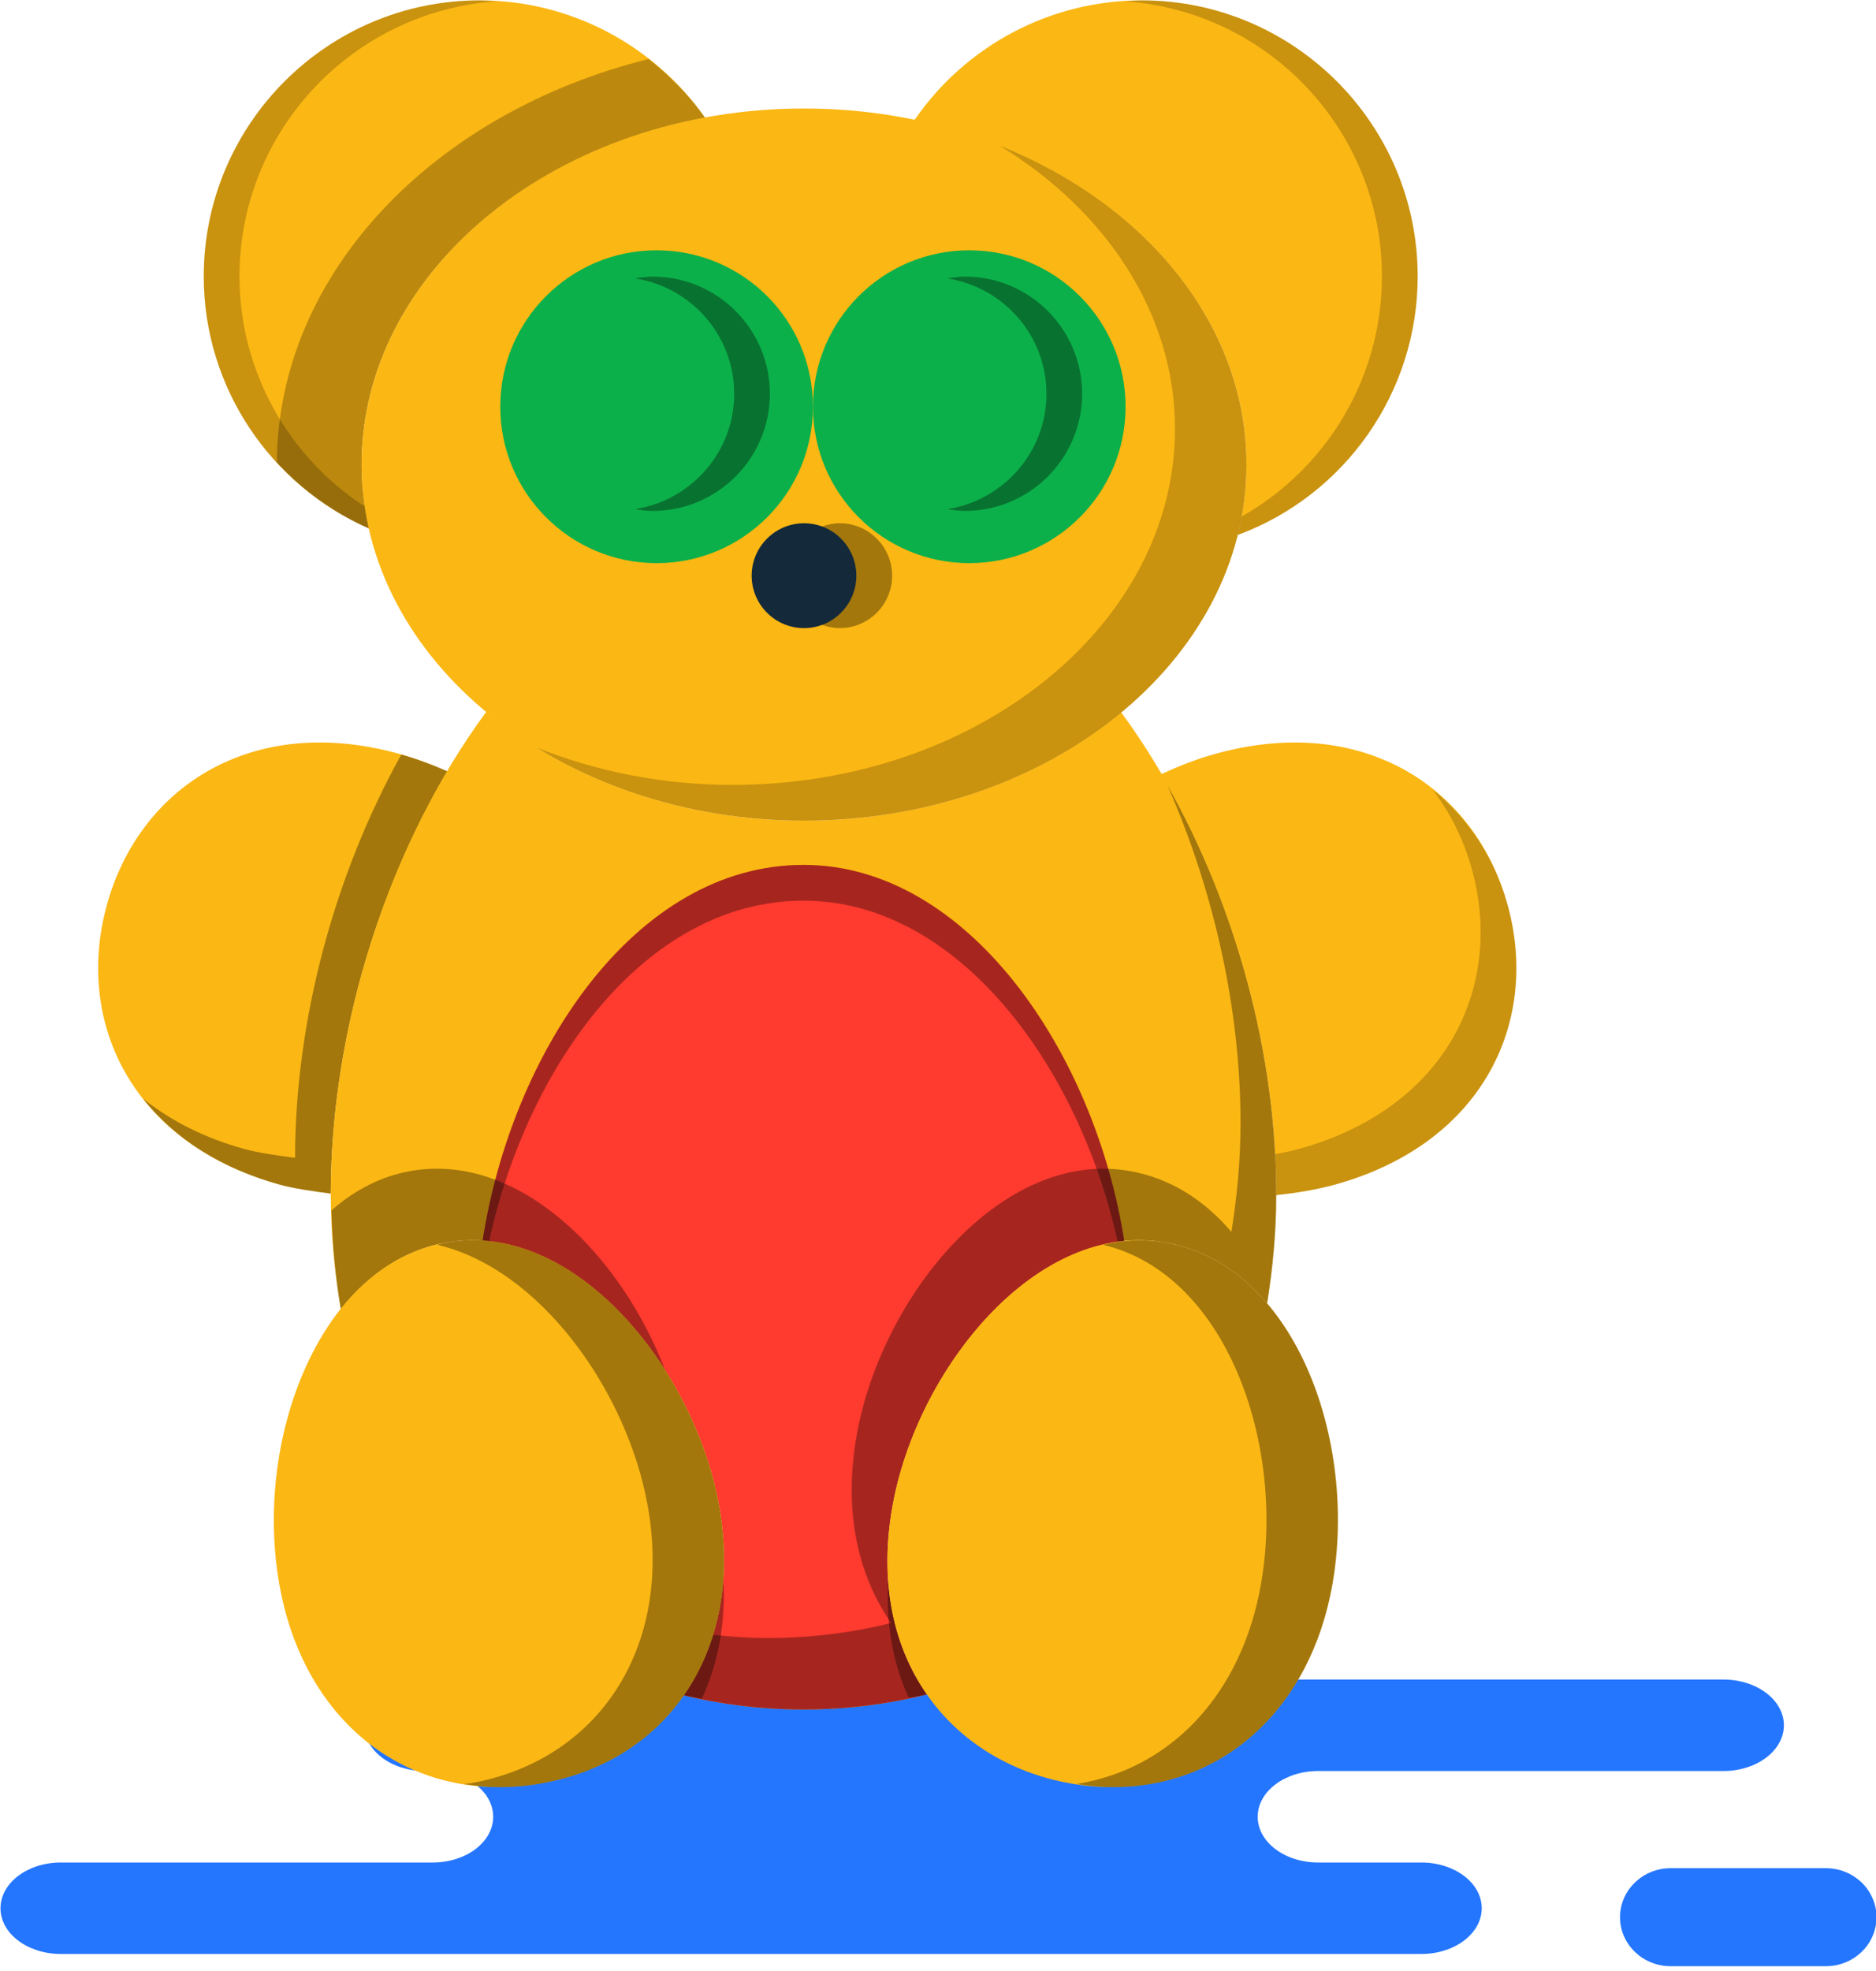 <svg xmlns="http://www.w3.org/2000/svg" xmlns:xlink="http://www.w3.org/1999/xlink" preserveAspectRatio="xMidYMid" width="60" height="63" viewBox="0 0 60 63">
  <defs>
    <style>

      .cls-3 {
        fill: #2476ff;
      }

      .cls-5 {
        fill: #fbb713;
      }

      .cls-7 {
        fill: #000000;
        opacity: 0.2;
      }

      .cls-12 {
        fill: #000000;
        opacity: 0.35;
      }

      .cls-14 {
        fill: #ff3a2f;
      }

      .cls-20 {
        fill: #000000;
        opacity: 0.25;
      }

      .cls-27 {
        fill: #0cb04a;
      }

      .cls-28 {
        fill: #142a3b;
      }
    </style>
  </defs>
  <g id="group-329svg">
    <path d="M19.117,53.684 C19.117,53.684 13.584,53.684 13.584,53.684 C12.517,53.684 11.652,54.339 11.652,55.146 C11.652,55.953 12.517,56.608 13.584,56.608 C13.584,56.608 13.841,56.608 13.841,56.608 C14.908,56.608 15.773,57.263 15.773,58.070 C15.773,58.878 14.908,59.532 13.841,59.532 C13.841,59.532 1.947,59.532 1.947,59.532 C0.880,59.532 0.016,60.187 0.016,60.994 C0.016,61.802 0.880,62.456 1.947,62.456 C1.947,62.456 16.241,62.456 16.241,62.456 C16.241,62.456 45.458,62.456 45.458,62.456 C46.525,62.456 47.390,61.802 47.390,60.994 C47.390,60.187 46.525,59.532 45.458,59.532 C45.458,59.532 42.157,59.532 42.157,59.532 C41.090,59.532 40.225,58.878 40.225,58.070 C40.225,57.263 41.090,56.608 42.157,56.608 C42.157,56.608 55.122,56.608 55.122,56.608 C56.189,56.608 57.054,55.953 57.054,55.146 C57.054,54.339 56.189,53.684 55.122,53.684 C55.122,53.684 54.155,53.684 54.155,53.684 C54.155,53.684 19.117,53.684 19.117,53.684 Z" id="path-1" class="cls-3" fill-rule="evenodd"/>
    <path d="M53.433,62.847 C52.539,62.847 51.813,62.146 51.813,61.281 C51.813,60.415 52.539,59.714 53.433,59.714 C53.433,59.714 58.396,59.714 58.396,59.714 C59.290,59.714 60.016,60.415 60.016,61.281 C60.016,62.146 59.290,62.847 58.396,62.847 C58.396,62.847 53.433,62.847 53.433,62.847 Z" id="path-2" class="cls-3" fill-rule="evenodd"/>
    <path d="M36.517,0.012 C33.606,0.012 30.895,1.444 29.246,3.840 C35.342,5.107 39.865,9.555 39.865,14.849 C39.865,15.620 39.767,16.372 39.584,17.100 C43.031,15.824 45.341,12.528 45.341,8.836 C45.341,3.969 41.382,0.012 36.517,0.012 Z" id="path-3" class="cls-5" fill-rule="evenodd"/>
    <path d="M11.566,14.849 C11.566,9.449 16.270,4.925 22.552,3.764 C20.895,1.416 18.217,0.012 15.340,0.012 C10.475,0.012 6.517,3.969 6.517,8.836 C6.517,12.357 8.625,15.502 11.808,16.895 C11.657,16.230 11.566,15.549 11.566,14.849 Z" id="path-4" class="cls-5" fill-rule="evenodd"/>
    <path d="M36.517,0.012 C36.343,0.012 36.172,0.034 36.000,0.044 C40.574,0.367 44.199,4.181 44.199,8.836 C44.199,12.061 42.436,14.982 39.693,16.520 C39.658,16.713 39.632,16.909 39.584,17.100 C43.031,15.824 45.341,12.528 45.341,8.836 C45.341,3.969 41.382,0.012 36.517,0.012 Z" id="path-5" class="cls-7" fill-rule="evenodd"/>
    <path d="M7.659,8.836 C7.659,4.180 11.285,0.366 15.860,0.044 C15.687,0.033 15.516,0.012 15.340,0.012 C10.475,0.012 6.517,3.969 6.517,8.836 C6.517,12.357 8.625,15.502 11.808,16.895 C11.756,16.668 11.722,16.436 11.686,16.204 C9.225,14.607 7.659,11.864 7.659,8.836 Z" id="path-6" class="cls-7" fill-rule="evenodd"/>
    <path d="M48.221,28.937 C47.708,27.065 46.559,25.541 44.986,24.644 C43.262,23.663 41.152,23.468 38.893,24.090 C38.302,24.248 37.718,24.480 37.141,24.744 C39.440,28.667 40.818,33.526 40.818,38.178 C40.818,38.186 40.817,38.193 40.817,38.201 C41.449,38.132 42.072,38.034 42.670,37.871 C44.894,37.259 46.594,36.047 47.583,34.365 C48.518,32.773 48.745,30.844 48.221,28.937 Z" id="path-7" class="cls-5" fill-rule="evenodd"/>
    <path d="M48.221,28.937 C47.806,27.422 46.958,26.155 45.822,25.243 C46.387,25.980 46.817,26.840 47.079,27.795 C47.602,29.702 47.375,31.631 46.441,33.223 C45.452,34.905 43.752,36.117 41.527,36.729 C41.280,36.796 41.026,36.847 40.771,36.894 C40.794,37.323 40.818,37.752 40.818,38.178 C40.818,38.186 40.817,38.193 40.817,38.201 C41.449,38.132 42.072,38.034 42.670,37.871 C44.894,37.259 46.594,36.047 47.583,34.365 C48.518,32.773 48.745,30.844 48.221,28.937 Z" id="path-8" class="cls-7" fill-rule="evenodd"/>
    <path d="M14.309,24.654 C13.792,24.428 13.271,24.231 12.748,24.090 C10.487,23.468 8.377,23.661 6.649,24.644 C5.077,25.541 3.927,27.065 3.416,28.935 C2.891,30.844 3.118,32.773 4.053,34.365 C5.041,36.047 6.741,37.259 8.967,37.871 C9.381,37.984 10.013,38.080 10.580,38.151 C10.585,33.471 11.979,28.583 14.309,24.654 Z" id="path-9" class="cls-5" fill-rule="evenodd"/>
    <path d="M12.834,24.118 C10.712,27.940 9.442,32.563 9.437,37.009 C8.871,36.937 8.239,36.842 7.825,36.729 C6.559,36.381 5.470,35.832 4.578,35.119 C5.596,36.410 7.091,37.356 8.967,37.871 C9.381,37.984 10.013,38.080 10.580,38.151 C10.585,33.471 11.979,28.583 14.309,24.654 C13.821,24.441 13.329,24.257 12.834,24.118 Z" id="path-10" class="cls-12" fill-rule="evenodd"/>
    <path d="M35.858,22.768 C33.285,24.900 29.692,26.231 25.715,26.231 C21.728,26.231 18.128,24.892 15.554,22.751 C12.472,26.930 10.579,32.703 10.579,38.178 C10.579,39.445 10.701,40.668 10.900,41.848 C11.822,40.689 12.969,39.945 14.263,39.717 C18.380,38.978 22.226,43.745 23.006,48.163 C23.418,50.501 22.970,52.604 21.863,54.189 C23.093,54.484 24.376,54.641 25.699,54.641 C27.062,54.641 28.386,54.475 29.651,54.158 C29.637,54.138 29.618,54.123 29.604,54.103 C28.507,52.489 28.139,50.433 28.541,48.163 C29.319,43.745 33.169,38.980 37.285,39.717 C38.583,39.946 39.670,40.655 40.526,41.661 C40.706,40.545 40.818,39.385 40.818,38.178 C40.818,32.712 38.929,26.945 35.858,22.768 Z" id="path-11" class="cls-5" fill-rule="evenodd"/>
    <path d="M35.958,39.675 C35.017,33.625 30.942,27.645 25.699,27.645 C20.301,27.645 16.358,33.650 15.434,39.665 C19.087,39.902 22.301,44.168 23.006,48.163 C23.418,50.501 22.970,52.604 21.863,54.189 C23.093,54.484 24.376,54.641 25.699,54.641 C27.062,54.641 28.386,54.475 29.651,54.158 C29.637,54.138 29.618,54.123 29.604,54.103 C28.507,52.489 28.139,50.433 28.541,48.163 C29.235,44.224 32.371,40.022 35.958,39.675 Z" id="path-12" class="cls-14" fill-rule="evenodd"/>
    <path d="M25.699,28.788 C30.622,28.788 34.513,34.058 35.750,39.709 C35.820,39.700 35.888,39.682 35.958,39.675 C35.017,33.625 30.942,27.645 25.699,27.645 C20.301,27.645 16.358,33.650 15.434,39.665 C15.503,39.670 15.571,39.686 15.640,39.693 C16.852,34.073 20.635,28.788 25.699,28.788 Z" id="path-13" class="cls-12" fill-rule="evenodd"/>
    <path d="M28.408,50.504 C28.328,51.879 28.550,53.150 29.064,54.268 C29.258,54.227 29.459,54.206 29.651,54.158 C29.637,54.138 29.618,54.123 29.604,54.103 C28.899,53.066 28.500,51.845 28.408,50.504 Z" id="path-14" class="cls-12" fill-rule="evenodd"/>
    <path d="M23.131,50.403 C23.039,51.838 22.602,53.131 21.863,54.189 C22.055,54.235 22.255,54.255 22.449,54.294 C22.977,53.158 23.222,51.838 23.131,50.403 Z" id="path-15" class="cls-12" fill-rule="evenodd"/>
    <path d="M13.121,37.432 C12.195,37.596 11.349,38.033 10.602,38.687 C10.630,39.771 10.728,40.829 10.900,41.848 C11.822,40.689 12.969,39.945 14.263,39.717 C16.996,39.226 19.604,41.167 21.281,43.817 C19.874,40.114 16.598,36.809 13.121,37.432 Z" id="path-16" class="cls-12" fill-rule="evenodd"/>
    <path d="M37.341,25.107 C38.817,28.465 39.676,32.241 39.676,35.894 C39.676,37.101 39.563,38.261 39.384,39.376 C38.528,38.370 37.441,37.661 36.142,37.432 C32.027,36.696 28.177,41.460 27.399,45.879 C26.996,48.149 27.365,50.205 28.462,51.818 C28.476,51.839 28.495,51.854 28.509,51.874 C27.243,52.190 25.920,52.357 24.556,52.357 C23.962,52.357 23.379,52.315 22.801,52.253 C22.582,52.958 22.268,53.609 21.863,54.189 C23.093,54.484 24.376,54.641 25.699,54.641 C27.062,54.641 28.386,54.475 29.651,54.158 C29.637,54.138 29.618,54.123 29.604,54.103 C28.507,52.489 28.139,50.433 28.541,48.163 C29.319,43.745 33.169,38.980 37.285,39.717 C38.583,39.946 39.670,40.655 40.526,41.661 C40.706,40.545 40.818,39.385 40.818,38.178 C40.818,33.667 39.517,28.966 37.341,25.107 Z" id="path-17" class="cls-12" fill-rule="evenodd"/>
    <path d="M8.855,14.779 C9.672,15.665 10.667,16.396 11.808,16.895 C11.657,16.230 11.566,15.549 11.566,14.849 C11.566,9.449 16.270,4.925 22.552,3.764 C22.040,3.040 21.423,2.418 20.742,1.887 C13.890,3.591 8.894,8.722 8.855,14.779 Z" id="path-18" class="cls-20" fill-rule="evenodd"/>
    <path d="M15.961,57.123 C15.961,57.123 15.961,57.123 15.961,57.123 C12.387,57.123 9.627,54.581 8.935,50.645 C8.538,48.397 8.818,45.927 9.701,43.872 C10.706,41.533 12.326,40.058 14.263,39.717 C18.380,38.978 22.226,43.745 23.006,48.163 C23.795,52.639 21.452,56.275 17.310,57.004 C16.856,57.085 16.405,57.123 15.961,57.123 Z" id="path-19" class="cls-5" fill-rule="evenodd"/>
    <path d="M35.586,57.123 C35.586,57.123 35.586,57.123 35.586,57.123 C35.143,57.123 34.692,57.085 34.237,57.004 C32.288,56.660 30.643,55.632 29.604,54.103 C28.507,52.489 28.139,50.433 28.541,48.163 C29.319,43.745 33.169,38.980 37.285,39.717 C41.431,40.449 43.421,46.064 42.613,50.645 C41.920,54.581 39.161,57.123 35.586,57.123 Z" id="path-20" class="cls-5" fill-rule="evenodd"/>
    <path d="M23.006,48.163 C22.226,43.745 18.380,38.978 14.263,39.717 C14.168,39.733 14.078,39.766 13.984,39.788 C17.282,40.558 20.071,44.475 20.722,48.163 C21.511,52.639 19.167,56.275 15.026,57.004 C14.960,57.016 14.895,57.011 14.829,57.022 C15.197,57.080 15.572,57.123 15.961,57.123 C16.405,57.123 16.856,57.085 17.310,57.004 C21.452,56.275 23.795,52.639 23.006,48.163 Z" id="path-21" class="cls-12" fill-rule="evenodd"/>
    <path d="M37.285,39.717 C36.604,39.596 35.933,39.636 35.280,39.789 C39.231,40.722 41.118,46.170 40.328,50.645 C39.711,54.152 37.448,56.541 34.435,57.022 C34.822,57.080 35.208,57.123 35.587,57.123 C39.161,57.123 41.920,54.581 42.613,50.645 C43.421,46.064 41.431,40.449 37.285,39.717 Z" id="path-22" class="cls-12" fill-rule="evenodd"/>
    <path d="M25.715,26.231 C17.913,26.231 11.566,21.125 11.566,14.849 C11.566,8.573 17.913,3.468 25.715,3.468 C33.517,3.468 39.865,8.573 39.865,14.849 C39.865,21.125 33.517,26.231 25.715,26.231 Z" id="path-23" class="cls-5" fill-rule="evenodd"/>
    <path d="M31.981,4.660 C35.375,6.740 37.580,10.016 37.580,13.707 C37.580,19.983 31.233,25.089 23.431,25.089 C21.180,25.089 19.057,24.652 17.166,23.897 C19.544,25.355 22.501,26.231 25.715,26.231 C33.517,26.231 39.865,21.125 39.865,14.849 C39.865,10.384 36.644,6.522 31.981,4.660 Z" id="path-24" class="cls-7" fill-rule="evenodd"/>
    <circle id="circle-1" class="cls-27" cx="21" cy="13" r="5"/>
    <path d="M25.715,20.077 C24.791,20.077 24.040,19.325 24.040,18.401 C24.040,17.477 24.791,16.725 25.715,16.725 C26.639,16.725 27.391,17.477 27.391,18.401 C27.391,19.325 26.639,20.077 25.715,20.077 Z" id="path-25" class="cls-28" fill-rule="evenodd"/>
    <path d="M26.857,16.725 C26.656,16.725 26.465,16.767 26.287,16.832 C26.929,17.067 27.391,17.679 27.391,18.401 C27.391,19.124 26.929,19.735 26.287,19.970 C26.465,20.036 26.656,20.077 26.857,20.077 C27.782,20.077 28.533,19.325 28.533,18.401 C28.533,17.477 27.782,16.725 26.857,16.725 Z" id="path-26" class="cls-12" fill-rule="evenodd"/>
    <circle id="circle-2" class="cls-27" cx="31" cy="13" r="5"/>
    <path d="M20.878,8.841 C20.682,8.841 20.495,8.870 20.307,8.899 C22.100,9.176 23.481,10.717 23.481,12.586 C23.481,14.456 22.100,15.997 20.307,16.274 C20.495,16.303 20.682,16.331 20.878,16.331 C22.943,16.331 24.623,14.651 24.623,12.586 C24.623,10.521 22.943,8.841 20.878,8.841 Z" id="path-27" class="cls-12" fill-rule="evenodd"/>
    <path d="M30.865,8.841 C30.669,8.841 30.481,8.870 30.294,8.899 C32.087,9.176 33.468,10.717 33.468,12.586 C33.468,14.456 32.087,15.997 30.294,16.274 C30.481,16.303 30.669,16.331 30.865,16.331 C32.930,16.331 34.610,14.651 34.610,12.586 C34.610,10.521 32.930,8.841 30.865,8.841 Z" id="path-28" class="cls-12" fill-rule="evenodd"/>
  </g>
</svg>
